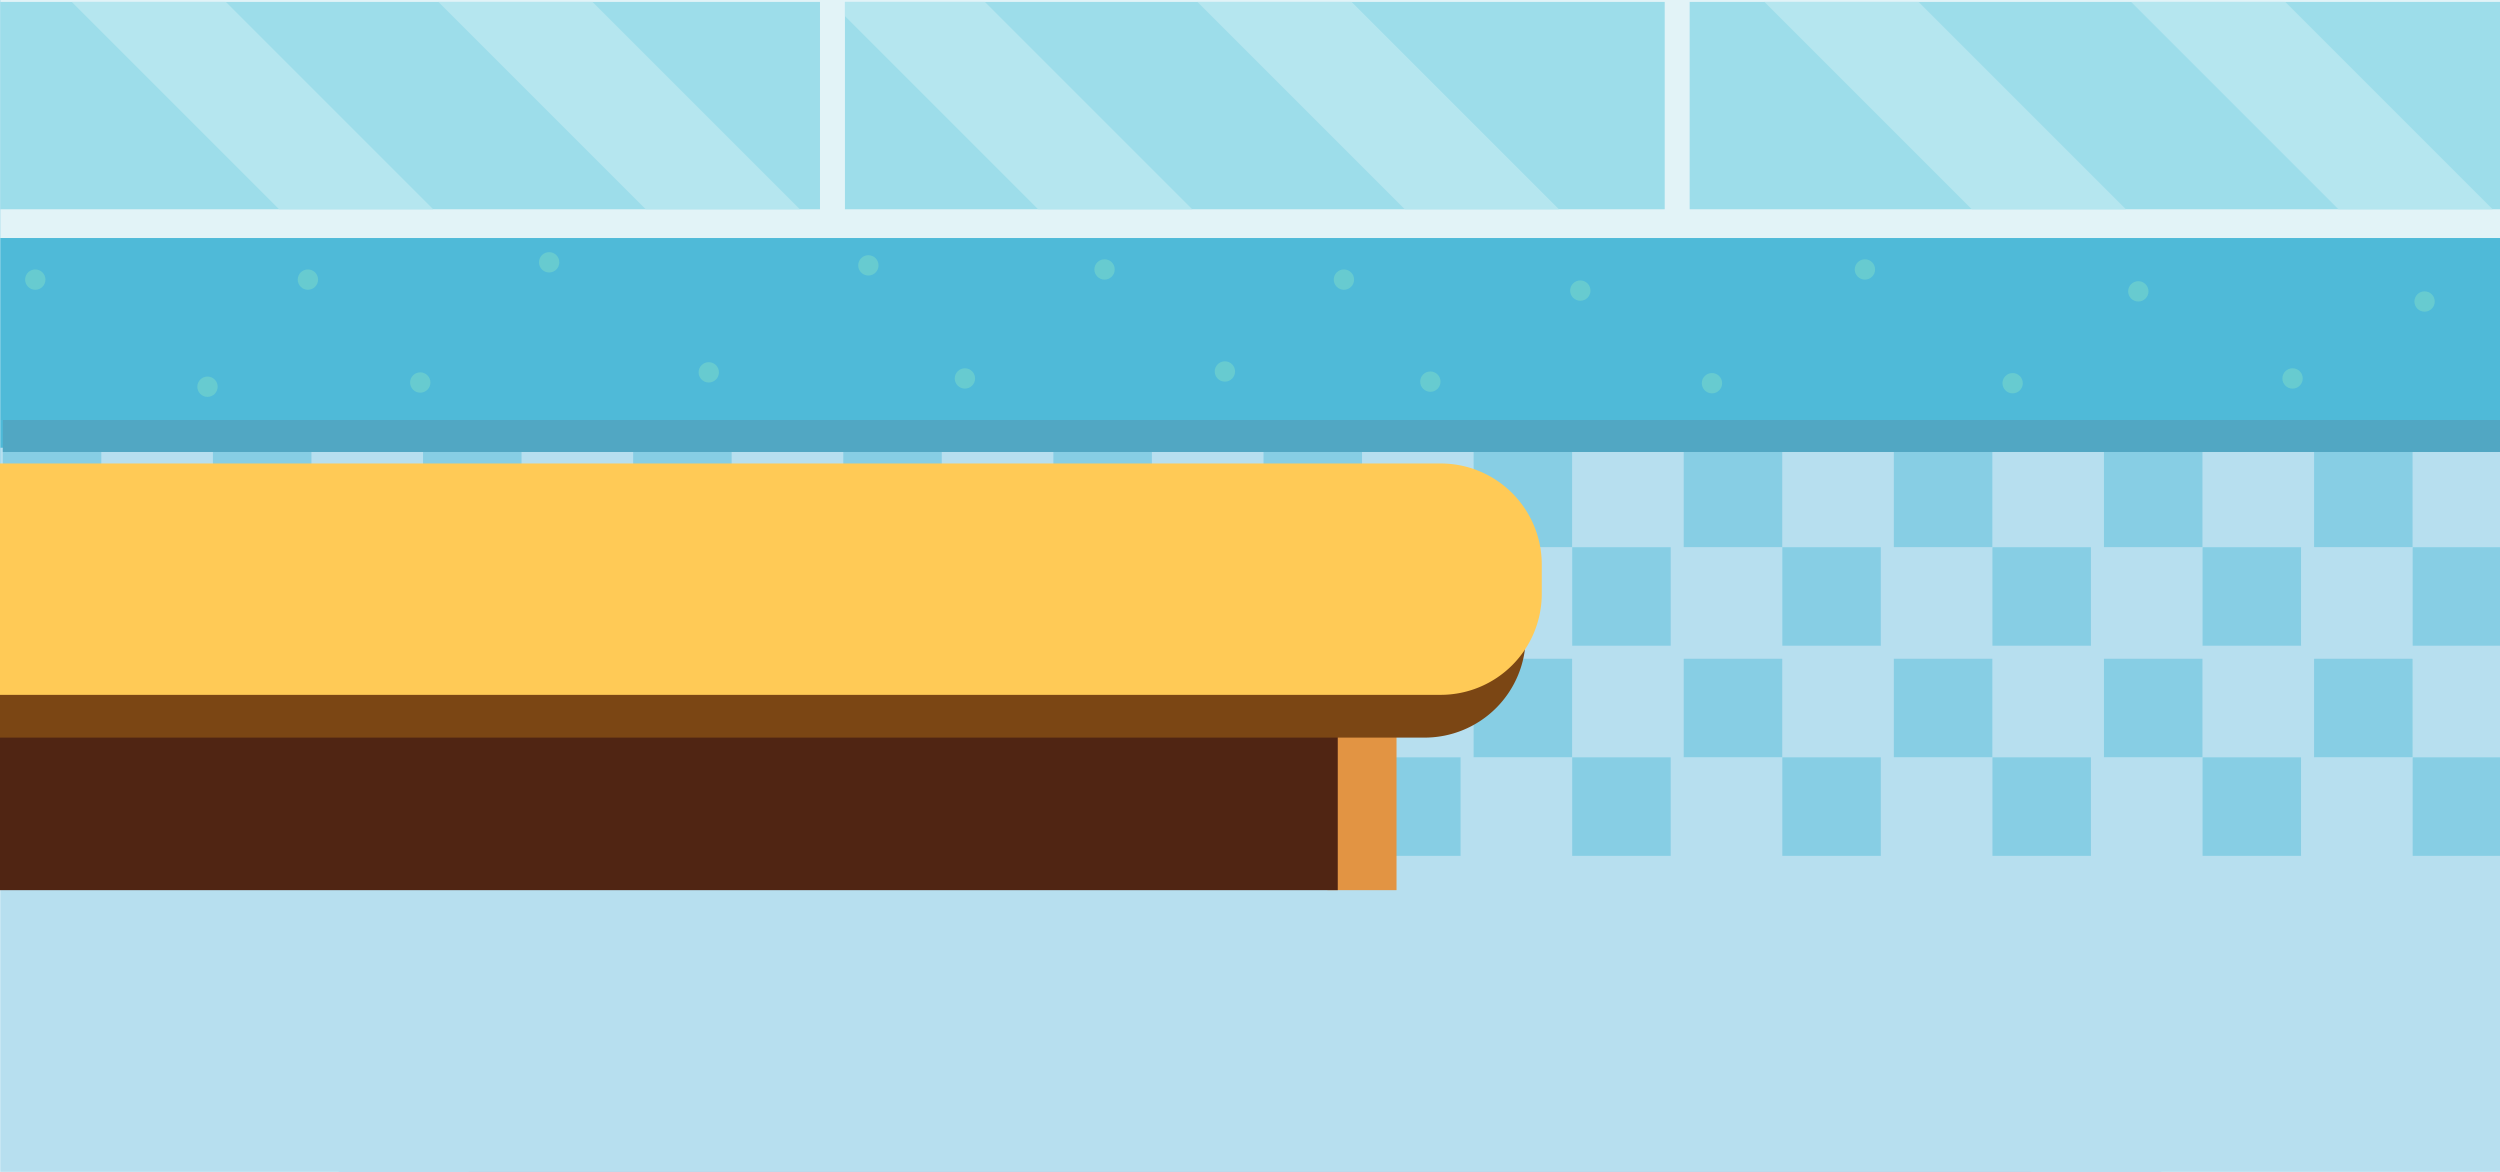 <svg xmlns="http://www.w3.org/2000/svg" xmlns:xlink="http://www.w3.org/1999/xlink" viewBox="0 0 1920 900"><defs><clipPath id="fe6e077a-e115-4715-97fb-75f170ab4287"><rect x="0.17" y="1072.83" width="629.58" height="159.26" style="fill:none"/></clipPath><clipPath id="a2a85f54-6d11-4bd0-8c21-44cd84617495"><rect x="648.91" y="1072.83" width="629.58" height="159.26" style="fill:none"/></clipPath><clipPath id="f353424f-e945-4b95-9ba7-fd26926ee07c"><rect x="1297.66" y="1072.83" width="629.58" height="159.26" style="fill:none"/></clipPath><clipPath id="e0d28e14-339a-4fdf-942a-63ec181a52f2"><rect width="1920" height="900" style="fill:none"/></clipPath><clipPath id="abbe2ece-8152-4271-a7fd-3c443b4a4a5f"><rect x="2.16" y="344.54" width="1937.99" height="312.74" style="fill:none"/></clipPath><clipPath id="adc983fc-91ca-412a-80db-dc4b522eb8e6"><rect x="0.17" y="1.46" width="629.58" height="159.26" style="fill:none"/></clipPath><clipPath id="f7674da3-9bf5-4820-a2fb-bb33d8e49232"><rect x="648.91" y="1.46" width="629.58" height="159.26" style="fill:none"/></clipPath><clipPath id="a0d454ec-dab8-4e28-ba79-8a2f27101031"><rect x="1297.66" y="1.46" width="629.58" height="159.26" style="fill:none"/></clipPath></defs><g id="ac2f57d7-9dc8-438a-82ca-d7fc85a19218" data-name="Background"><g style="clip-path:url(#fe6e077a-e115-4715-97fb-75f170ab4287)"><rect x="424.58" y="828.59" width="83.69" height="629.59" transform="translate(-671.88 664.7) rotate(-45)" style="fill:#b5e6ef"/></g><g style="clip-path:url(#a2a85f54-6d11-4bd0-8c21-44cd84617495)"><rect x="1007.98" y="829.07" width="83.69" height="629.59" transform="translate(-501.35 1077.37) rotate(-45)" style="fill:#b5e6ef"/></g><g style="clip-path:url(#f353424f-e945-4b95-9ba7-fd26926ee07c)"><rect x="1725.05" y="829.07" width="83.69" height="629.59" transform="translate(-291.33 1584.41) rotate(-45)" style="fill:#b5e6ef"/></g></g><g id="adecdb73-1080-4396-8ca1-7c58e2f81f2d" data-name="Layer 17"><g style="clip-path:url(#e0d28e14-339a-4fdf-942a-63ec181a52f2)"><rect x="260" y="175" width="1400" height="725" style="fill:#0018f4;opacity:0.2"/><g style="opacity:0.2"><rect x="360" y="100" width="1200" height="800" style="fill:#f70000"/></g><rect x="0.17" y="-1.19" width="1924.42" height="362" style="fill:#4fbad8"/><rect x="0.17" y="-1.19" width="1924.42" height="183.99" style="fill:#e2f3f7"/><rect x="0.17" y="343.88" width="1924.42" height="557.42" style="fill:#b7dfef"/><rect x="1297.66" y="1.46" width="629.58" height="159.26" style="fill:#9dddea"/><g style="opacity:0.46"><g style="clip-path:url(#abbe2ece-8152-4271-a7fd-3c443b4a4a5f)"><rect x="2.16" y="344.54" width="75.65" height="75.65" style="fill:#4fbad8"/><rect x="77.87" y="420.26" width="75.65" height="75.65" style="fill:#4fbad8"/><rect x="163.52" y="344.54" width="75.65" height="75.65" style="fill:#4fbad8"/><rect x="239.24" y="420.26" width="75.65" height="75.65" style="fill:#4fbad8"/><rect x="324.89" y="344.54" width="75.65" height="75.65" style="fill:#4fbad8"/><rect x="400.61" y="420.26" width="75.65" height="75.65" style="fill:#4fbad8"/><rect x="486.26" y="344.54" width="75.65" height="75.65" style="fill:#4fbad8"/><rect x="561.98" y="420.26" width="75.65" height="75.65" style="fill:#4fbad8"/><rect x="647.63" y="344.54" width="75.65" height="75.65" style="fill:#4fbad8"/><rect x="723.35" y="420.26" width="75.65" height="75.65" style="fill:#4fbad8"/><rect x="809" y="344.54" width="75.65" height="75.65" style="fill:#4fbad8"/><rect x="884.72" y="420.26" width="75.65" height="75.65" style="fill:#4fbad8"/><rect x="970.37" y="344.54" width="75.65" height="75.65" style="fill:#4fbad8"/><rect x="1046.08" y="420.26" width="75.65" height="75.65" style="fill:#4fbad8"/><rect x="1131.73" y="344.54" width="75.65" height="75.65" style="fill:#4fbad8"/><rect x="1207.45" y="420.26" width="75.65" height="75.65" style="fill:#4fbad8"/><rect x="1293.1" y="344.54" width="75.65" height="75.65" style="fill:#4fbad8"/><rect x="1368.82" y="420.26" width="75.65" height="75.65" style="fill:#4fbad8"/><rect x="1454.47" y="344.54" width="75.65" height="75.65" style="fill:#4fbad8"/><rect x="1530.19" y="420.26" width="75.65" height="75.65" style="fill:#4fbad8"/><rect x="1615.84" y="344.54" width="75.65" height="75.65" style="fill:#4fbad8"/><rect x="1691.56" y="420.26" width="75.65" height="75.65" style="fill:#4fbad8"/><rect x="1777.21" y="344.54" width="75.65" height="75.65" style="fill:#4fbad8"/><rect x="1852.93" y="420.26" width="75.65" height="75.65" style="fill:#4fbad8"/><rect x="2.16" y="505.91" width="75.65" height="75.65" style="fill:#4fbad8"/><rect x="77.87" y="581.63" width="75.65" height="75.65" style="fill:#4fbad8"/><rect x="163.52" y="505.91" width="75.65" height="75.65" style="fill:#4fbad8"/><rect x="239.24" y="581.63" width="75.65" height="75.65" style="fill:#4fbad8"/><rect x="324.89" y="505.91" width="75.65" height="75.65" style="fill:#4fbad8"/><rect x="400.61" y="581.63" width="75.65" height="75.65" style="fill:#4fbad8"/><rect x="486.26" y="505.91" width="75.65" height="75.65" style="fill:#4fbad8"/><rect x="561.98" y="581.63" width="75.65" height="75.65" style="fill:#4fbad8"/><rect x="647.63" y="505.91" width="75.65" height="75.65" style="fill:#4fbad8"/><rect x="723.35" y="581.63" width="75.65" height="75.65" style="fill:#4fbad8"/><rect x="809" y="505.91" width="75.65" height="75.65" style="fill:#4fbad8"/><rect x="884.72" y="581.63" width="75.65" height="75.65" style="fill:#4fbad8"/><rect x="970.37" y="505.91" width="75.65" height="75.65" style="fill:#4fbad8"/><rect x="1046.08" y="581.63" width="75.65" height="75.65" style="fill:#4fbad8"/><rect x="1131.73" y="505.91" width="75.65" height="75.65" style="fill:#4fbad8"/><rect x="1207.45" y="581.63" width="75.65" height="75.65" style="fill:#4fbad8"/><rect x="1293.1" y="505.91" width="75.65" height="75.65" style="fill:#4fbad8"/><rect x="1368.82" y="581.63" width="75.65" height="75.65" style="fill:#4fbad8"/><rect x="1454.47" y="505.91" width="75.65" height="75.65" style="fill:#4fbad8"/><rect x="1530.19" y="581.63" width="75.65" height="75.65" style="fill:#4fbad8"/><rect x="1615.84" y="505.91" width="75.65" height="75.65" style="fill:#4fbad8"/><rect x="1691.56" y="581.63" width="75.65" height="75.65" style="fill:#4fbad8"/><rect x="1777.21" y="505.91" width="75.65" height="75.65" style="fill:#4fbad8"/><rect x="1852.93" y="581.63" width="75.65" height="75.65" style="fill:#4fbad8"/></g></g><rect x="0.17" y="1.46" width="629.58" height="159.26" style="fill:#9dddea"/><rect x="648.91" y="1.46" width="629.58" height="159.26" style="fill:#9dddea"/><g style="clip-path:url(#adc983fc-91ca-412a-80db-dc4b522eb8e6)"><rect x="424.58" y="-242.77" width="83.69" height="629.59" transform="translate(85.68 350.91) rotate(-45)" style="fill:#b5e6ef"/><rect x="179.59" y="-206.17" width="83.69" height="629.59" transform="translate(-11.96 188.39) rotate(-45)" style="fill:#b5e6ef"/></g><g style="clip-path:url(#f7674da3-9bf5-4820-a2fb-bb33d8e49232)"><rect x="1007.98" y="-242.29" width="83.69" height="629.59" transform="translate(256.22 763.57) rotate(-45)" style="fill:#b5e6ef"/><rect x="762.99" y="-205.69" width="83.69" height="629.59" transform="translate(158.58 601.06) rotate(-45)" style="fill:#b5e6ef"/></g><g style="clip-path:url(#a0d454ec-dab8-4e28-ba79-8a2f27101031)"><rect x="1725.05" y="-242.29" width="83.69" height="629.59" transform="translate(466.24 1270.62) rotate(-45)" style="fill:#b5e6ef"/><rect x="1480.06" y="-205.69" width="83.69" height="629.59" transform="translate(368.6 1108.1) rotate(-45)" style="fill:#b5e6ef"/></g><rect x="2.16" y="322.58" width="1922.43" height="24.55" style="fill:#51a7c3"/><circle cx="1862.08" cy="231.56" r="7.81" style="fill:#67cbd0"/><circle cx="1760.68" cy="290.65" r="7.81" style="fill:#67cbd0"/><circle cx="1642.22" cy="223.76" r="7.81" style="fill:#67cbd0"/><circle cx="1545.7" cy="294.3" r="7.81" style="fill:#67cbd0"/><circle cx="1432.26" cy="206.94" r="7.81" style="fill:#67cbd0"/><circle cx="1314.79" cy="294.3" r="7.81" style="fill:#67cbd0"/><circle cx="1213.68" cy="223.18" r="7.81" style="fill:#67cbd0"/><circle cx="1098.51" cy="293.1" r="7.81" style="fill:#67cbd0"/><circle cx="1032.13" cy="214.74" r="7.81" style="fill:#67cbd0"/><circle cx="940.72" cy="285.29" r="7.81" style="fill:#67cbd0"/><circle cx="848.3" cy="206.94" r="7.81" style="fill:#67cbd0"/><circle cx="741.06" cy="290.65" r="7.81" style="fill:#67cbd0"/><circle cx="666.91" cy="203.8" r="7.81" style="fill:#67cbd0"/><circle cx="544.33" cy="285.96" r="7.81" style="fill:#67cbd0"/><circle cx="421.74" cy="201.46" r="7.81" style="fill:#67cbd0"/><circle cx="322.76" cy="293.77" r="7.81" style="fill:#67cbd0"/><circle cx="236.47" cy="214.74" r="7.81" style="fill:#67cbd0"/><circle cx="159.36" cy="297" r="7.81" style="fill:#67cbd0"/><circle cx="27.1" cy="214.74" r="7.81" style="fill:#67cbd0"/><rect x="1019.44" y="550.92" width="53.09" height="132.72" style="fill:#e29443"/><rect x="-4.12" y="550.92" width="1031.52" height="132.72" style="fill:#502513"/><path d="M-12.81,411.2H1094.13a77.64,77.64,0,0,1,77.64,77.64v0a77.64,77.64,0,0,1-77.64,77.64H-12.81a0,0,0,0,1,0,0V411.2A0,0,0,0,1-12.81,411.2Z" style="fill:#7b4614"/><path d="M-.5,355.95H1106.44a77.64,77.64,0,0,1,77.64,77.64V456a77.64,77.64,0,0,1-77.64,77.64H-.5a0,0,0,0,1,0,0V355.95A0,0,0,0,1-.5,355.95Z" style="fill:#ffca56"/></g></g></svg>